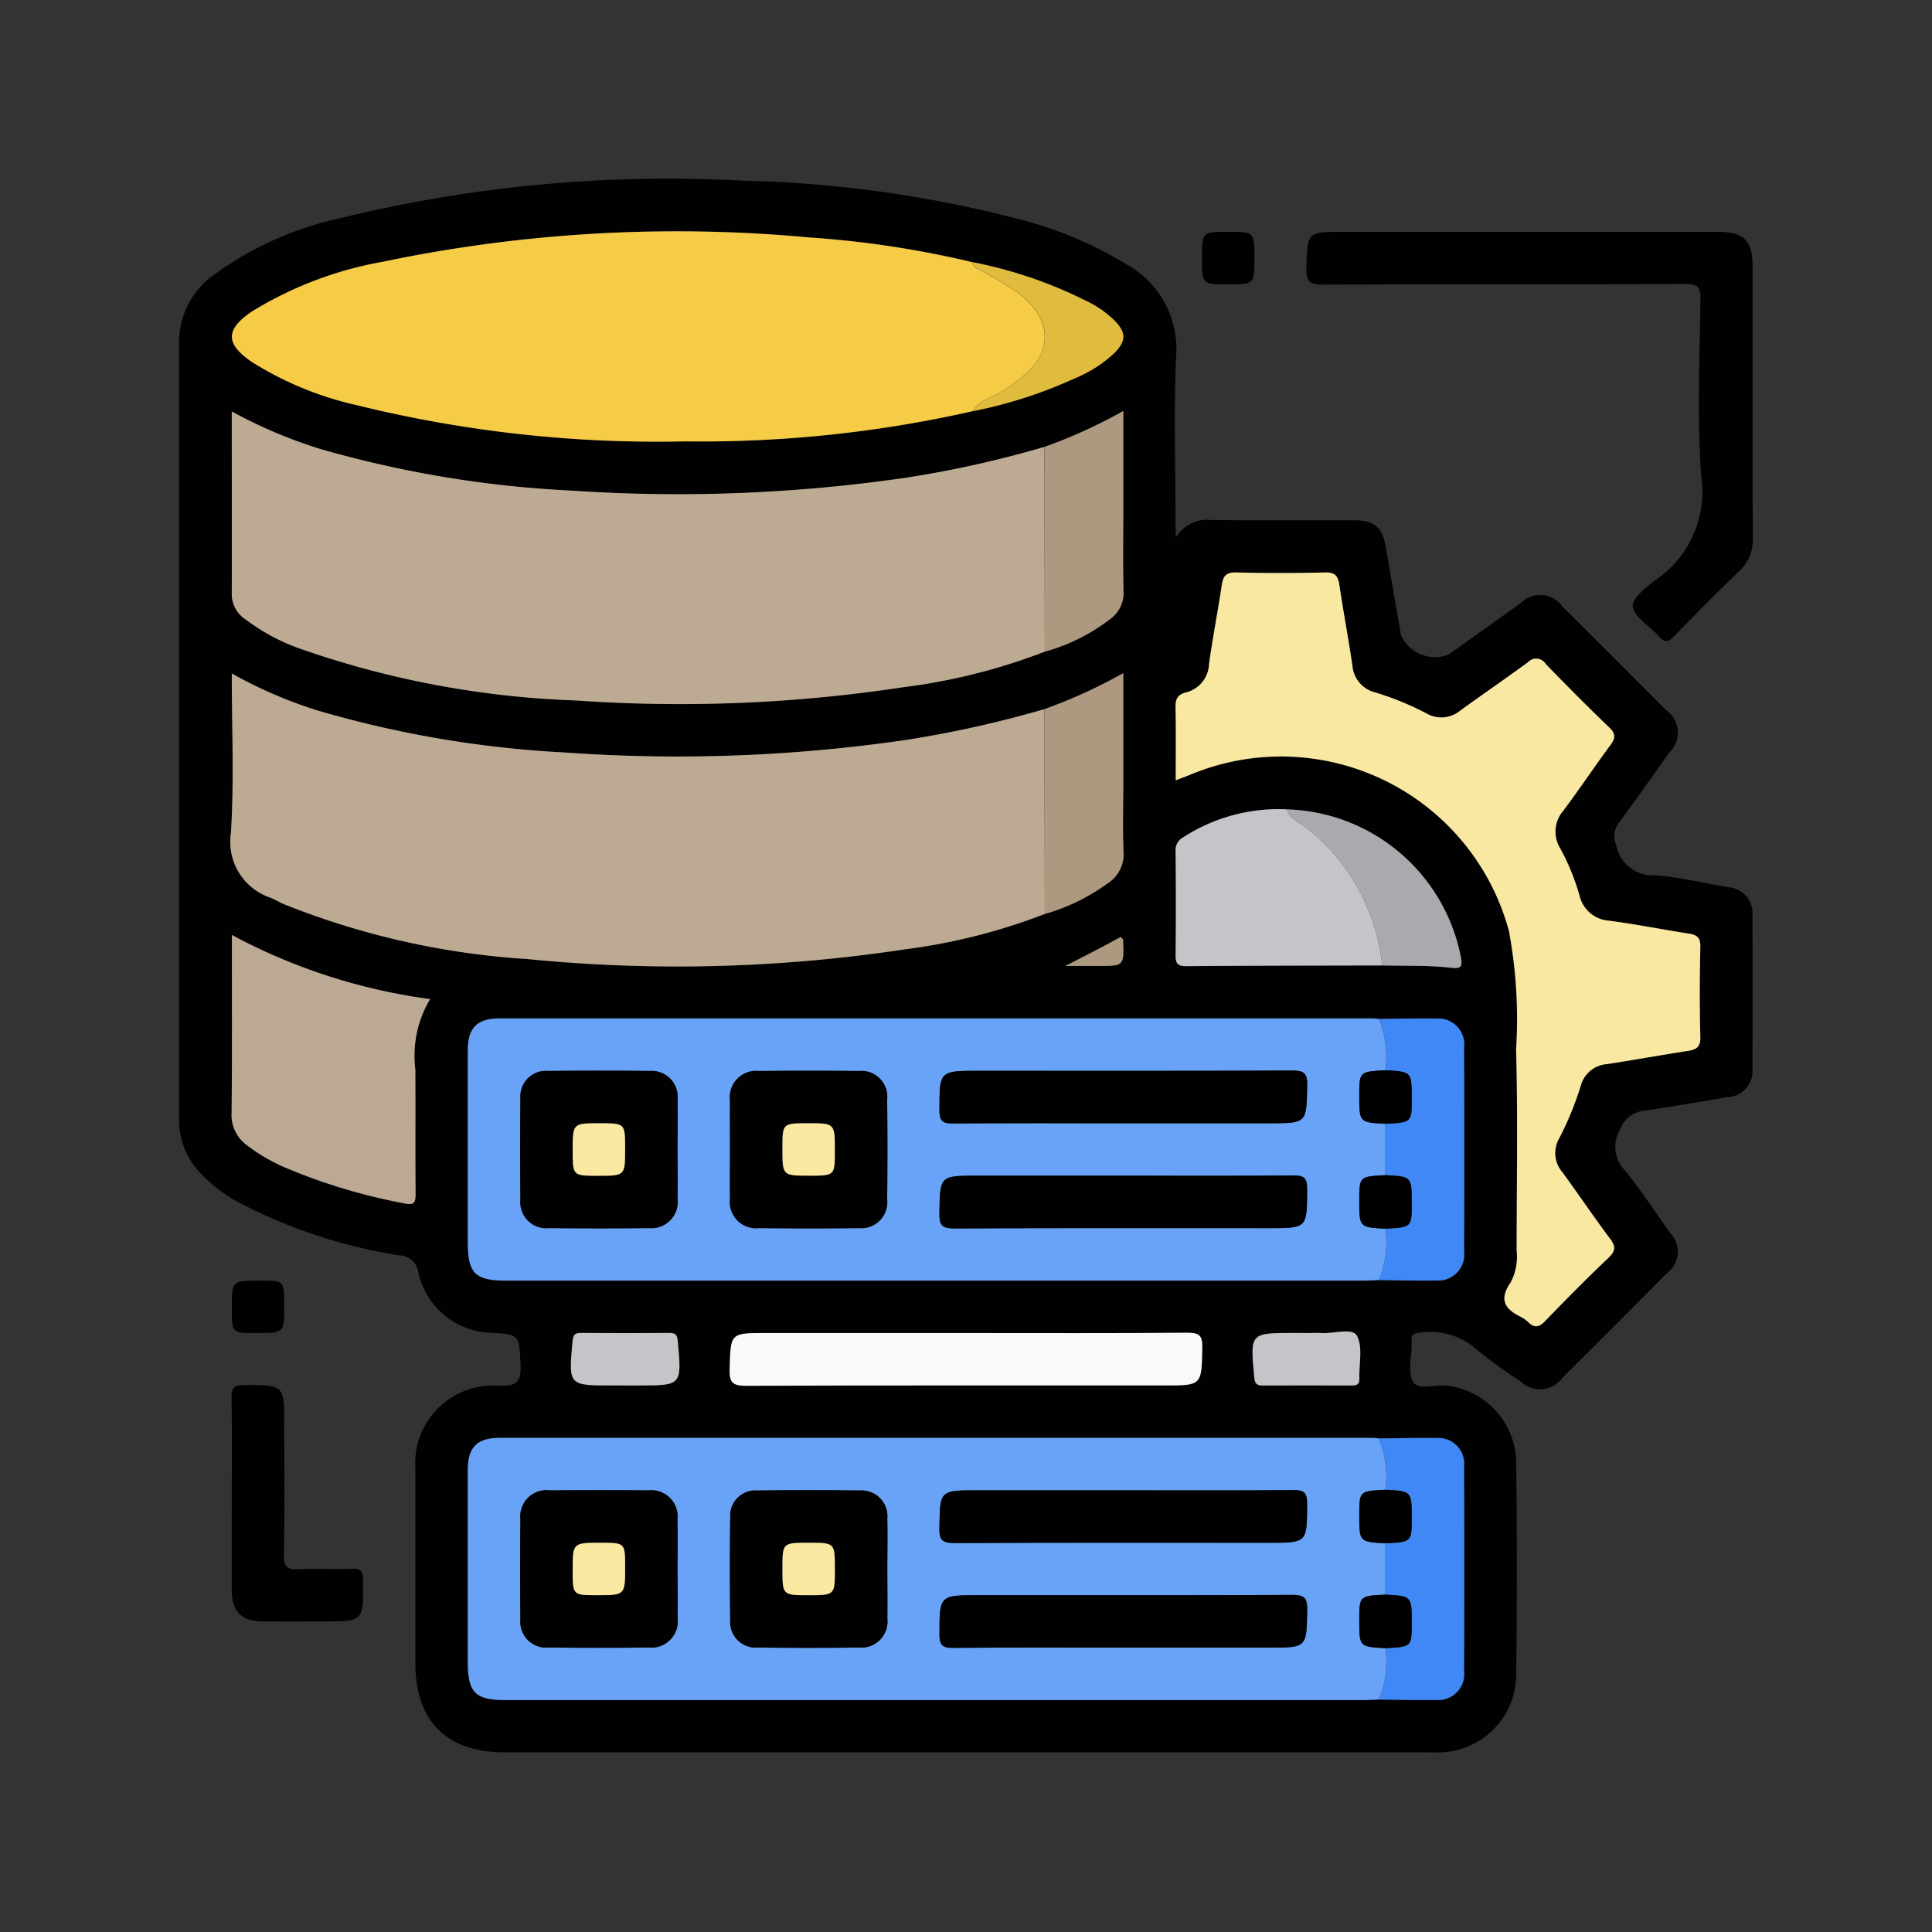 <svg xmlns="http://www.w3.org/2000/svg" width="85" height="85" viewBox="0 0 85 85">
  <rect x="0" y="0" width="85" height="85" fill="#333333" stroke="none"/>
  <g id="Grupo_974518" data-name="Grupo 974518" transform="translate(-180 -6099)">
    <rect id="Rectángulo_34178" data-name="Rectángulo 34178" width="85" height="85" transform="translate(180 6099)" fill="none"/>
    <g id="Grupo_982381" data-name="Grupo 982381" transform="translate(-96.734 5198.245)">
      <path id="Trazado_641536" data-name="Trazado 641536" d="M328.462,924.417a1.586,1.586,0,0,1,1.551-.783c2.091.022,4.181.005,6.272.01.908,0,1.266.3,1.419,1.178.227,1.3.438,2.6.673,3.9a1.652,1.652,0,0,0,2.088.832c1.058-.749,2.107-1.51,3.166-2.256a1.2,1.2,0,0,1,1.845.144q2.276,2.26,4.537,4.537a1.213,1.213,0,0,1,.149,1.9c-.733,1.039-1.462,2.082-2.224,3.1a.971.971,0,0,0-.093.962,1.63,1.63,0,0,0,1.728,1.323c1.072.087,2.13.342,3.194.524a1.147,1.147,0,0,1,1.069,1.228q.011,3.388,0,6.776a1.146,1.146,0,0,1-1.068,1.229c-1.207.2-2.412.413-3.623.591a1.278,1.278,0,0,0-1.141.849,1.484,1.484,0,0,0,.217,1.785c.709.875,1.333,1.819,1.98,2.742a1.173,1.173,0,0,1-.139,1.789q-2.283,2.305-4.585,4.59a1.214,1.214,0,0,1-1.85.153,19.456,19.456,0,0,1-2.035-1.481,3.032,3.032,0,0,0-2.4-.648c-.293.012-.384.114-.351.381a1.208,1.208,0,0,1,0,.144c0,.552-.183,1.216.06,1.627s.963.11,1.469.173a3.453,3.453,0,0,1,3.07,3.29q.059,4.757,0,9.515a3.431,3.431,0,0,1-3.328,3.33c-.192.008-.385,0-.577,0H298.952c-2.583,0-3.944-1.366-3.944-3.955q0-4.253,0-8.506a3.429,3.429,0,0,1,3.7-3.668c.737.014.967-.157.928-.917-.07-1.338-.02-1.341-1.351-1.414a3.383,3.383,0,0,1-3.139-2.618.864.864,0,0,0-.809-.784,22.635,22.635,0,0,1-7.2-2.388,6.387,6.387,0,0,1-1.633-1.289,3.325,3.325,0,0,1-.892-2.288q.01-17.121,0-34.241a3.636,3.636,0,0,1,1.6-2.984,14.673,14.673,0,0,1,5.408-2.425,60.657,60.657,0,0,1,17.791-1.669,52.586,52.586,0,0,1,12.028,1.661,17.3,17.3,0,0,1,4.826,2,4.253,4.253,0,0,1,2.214,4.054c-.109,2.422-.027,4.853-.027,7.28Zm9.08,18.814c1.007.025,2.021-.014,3.018.1.52.06.5-.1.446-.467a8.033,8.033,0,0,0-7.647-6.5,7.7,7.7,0,0,0-4.566,1.229.643.643,0,0,0-.337.64c.013,1.509.015,3.019,0,4.529,0,.352.059.5.462.5C331.792,943.238,334.667,943.238,337.542,943.231Zm-18.025-30.943a43.454,43.454,0,0,0-7.177-1.089,63.1,63.1,0,0,0-18.766,1.07,16.469,16.469,0,0,0-5.748,2.182c-1.19.8-1.182,1.426,0,2.232a14.715,14.715,0,0,0,4.633,1.9,55.179,55.179,0,0,0,14.413,1.588,54.165,54.165,0,0,0,12.645-1.326,20.064,20.064,0,0,0,4.5-1.449,5.7,5.7,0,0,0,1.748-1.12c.517-.525.513-.9,0-1.423A4.628,4.628,0,0,0,324.53,914,19.362,19.362,0,0,0,319.518,912.289Zm17.885,33.3c-.1-.008-.191-.023-.286-.023q-19.2,0-38.4,0c-.987,0-1.4.413-1.4,1.405q-.008,4.214,0,8.429c0,1.379.316,1.7,1.687,1.7h37.681c.24,0,.479-.015.719-.023.837.007,1.675.034,2.512.018a1.143,1.143,0,0,0,1.232-1.273q.016-4.488,0-8.977a1.141,1.141,0,0,0-1.231-1.273C339.078,945.551,338.241,945.577,337.4,945.584Zm0,29.942c.837.008,1.675.034,2.512.017a1.143,1.143,0,0,0,1.232-1.273q.016-4.488,0-8.977a1.14,1.14,0,0,0-1.231-1.273c-.837-.016-1.675.01-2.512.018-.1-.008-.191-.022-.286-.022q-19.2,0-38.4,0c-.987,0-1.4.414-1.4,1.406q-.008,4.214,0,8.429c0,1.379.316,1.7,1.687,1.7h37.681C336.923,975.55,337.163,975.535,337.4,975.527Zm-14.7-46.1a8.36,8.36,0,0,0,2.871-1.43,1.4,1.4,0,0,0,.593-1.237c-.029-1.246-.009-2.494-.009-3.74v-4.18a22.588,22.588,0,0,1-3.469,1.58,47.372,47.372,0,0,1-6.1,1.357,69.759,69.759,0,0,1-14.732.563A48.332,48.332,0,0,1,290.8,920.5a21.125,21.125,0,0,1-3.863-1.642c0,2.759,0,5.423,0,8.087a1.327,1.327,0,0,0,.625,1.074,8.882,8.882,0,0,0,2.334,1.259,40.973,40.973,0,0,0,12.187,2.294,65.435,65.435,0,0,0,14.369-.579A26.461,26.461,0,0,0,322.7,929.425Zm0,11.539a8.771,8.771,0,0,0,2.759-1.345,1.518,1.518,0,0,0,.7-1.4c-.041-.982-.011-1.967-.011-2.95v-4.9a22.581,22.581,0,0,1-3.469,1.584,48.365,48.365,0,0,1-6.1,1.357,69.631,69.631,0,0,1-15.02.548,47.27,47.27,0,0,1-10.833-1.84,19.635,19.635,0,0,1-3.794-1.635c0,2.41.106,4.721-.038,7.016a2.593,2.593,0,0,0,1.751,2.853c.2.086.385.2.583.281a34.582,34.582,0,0,0,10.694,2.412,66.76,66.76,0,0,0,16.6-.423A26.25,26.25,0,0,0,322.7,940.964Zm5.76-5.88c.265-.1.441-.167.613-.238a10.384,10.384,0,0,1,14.046,6.864,21.116,21.116,0,0,1,.315,5.214c.082,2.953.02,5.91.025,8.865a2.4,2.4,0,0,1-.27,1.395c-.511.737-.259,1.163.446,1.5a1.491,1.491,0,0,1,.349.253c.266.244.464.208.719-.056.918-.95,1.848-1.89,2.805-2.8.319-.3.3-.5.057-.835-.716-.963-1.387-1.959-2.1-2.927a1.287,1.287,0,0,1-.14-1.475,13.935,13.935,0,0,0,.954-2.324,1.29,1.29,0,0,1,1.14-.95c1.185-.182,2.366-.4,3.552-.578.378-.058.582-.157.569-.618-.037-1.32-.032-2.643,0-3.964.01-.417-.161-.529-.522-.585-1.162-.179-2.316-.412-3.481-.564a1.435,1.435,0,0,1-1.319-1.13,10.14,10.14,0,0,0-.845-2.057,1.407,1.407,0,0,1,.149-1.667c.7-.942,1.359-1.92,2.056-2.867.22-.3.255-.493-.043-.779q-1.431-1.371-2.8-2.8a.491.491,0,0,0-.777-.074c-.985.726-2,1.415-2.988,2.134a1.3,1.3,0,0,1-1.48.119,12.877,12.877,0,0,0-2.258-.924,1.322,1.322,0,0,1-1-1.182c-.175-1.186-.4-2.366-.574-3.552-.06-.4-.205-.555-.641-.544q-1.945.051-3.892,0c-.439-.012-.578.146-.638.547-.173,1.162-.4,2.317-.563,3.481a1.333,1.333,0,0,1-1.012,1.25c-.383.1-.469.3-.461.666C328.476,932.914,328.462,933.947,328.462,935.084Zm-41.529,6.808c0,2.692.017,5.261-.012,7.83a1.636,1.636,0,0,0,.681,1.42,7.929,7.929,0,0,0,1.608.949,25.389,25.389,0,0,0,5.288,1.6c.446.094.521,0,.517-.418-.018-1.826,0-3.652-.012-5.478a4.858,4.858,0,0,1,.651-3.086A25.583,25.583,0,0,1,286.933,941.891Zm32.3,17.511h-8.794c-1.59,0-1.557,0-1.6,1.586-.018.605.145.738.741.736,6.127-.025,12.253-.015,18.38-.015,1.668,0,1.641,0,1.675-1.658.011-.544-.133-.666-.667-.662C325.72,959.416,322.476,959.4,319.232,959.4Zm-15.067,2.306h.647c1.924,0,1.917,0,1.74-1.945-.025-.276-.1-.368-.375-.366q-1.94.016-3.881,0c-.277,0-.349.092-.374.367-.176,1.945-.184,1.944,1.741,1.944ZM334.3,959.4h-.647c-1.927,0-1.919,0-1.735,1.95.027.281.11.363.381.361,1.293-.01,2.587-.006,3.88,0,.213,0,.373-.019.363-.3-.023-.642.165-1.392-.109-1.892-.2-.36-1.018-.078-1.559-.116C334.68,959.391,334.488,959.4,334.3,959.4Zm-10.691-16.15h1.465c1.117,0,1.117,0,1.07-1.148,0-.033-.047-.064-.1-.128C325.251,942.412,324.441,942.83,323.605,943.253Z" fill="#020101"/>
      <path id="Trazado_641537" data-name="Trazado 641537" d="M465.786,916.624q4.289,0,8.577,0c1.131,0,1.514.381,1.515,1.507,0,3.988-.008,7.976.01,11.964a1.873,1.873,0,0,1-.61,1.465c-.969.933-1.916,1.889-2.853,2.855-.259.267-.425.291-.678,0-.389-.451-1.088-.839-1.141-1.311-.041-.37.648-.9,1.1-1.231a4.677,4.677,0,0,0,1.908-4.513c-.179-2.582-.063-5.186-.03-7.781.007-.546-.136-.662-.668-.66-5.31.022-10.62,0-15.929.029-.6,0-.754-.14-.737-.739.045-1.583.014-1.584,1.606-1.584Z" transform="translate(-122.037 -5.669)" fill="#010101"/>
      <path id="Trazado_641538" data-name="Trazado 641538" d="M292.606,1097.057c0-1.418.012-2.835-.008-4.252-.005-.395.029-.584.522-.585,1.793,0,1.793-.027,1.793,1.757,0,1.9.026,3.8-.016,5.693-.012.561.156.683.677.652.766-.046,1.538.014,2.305-.022.428-.02.5.139.5.528.018,1.789.031,1.789-1.755,1.789-.889,0-1.778.007-2.667,0-.933-.01-1.348-.431-1.354-1.377C292.6,1099.844,292.606,1098.451,292.606,1097.057Z" transform="translate(-5.674 -130.526)"/>
      <path id="Trazado_641539" data-name="Trazado 641539" d="M294.933,1077.4c0,1.215,0,1.215-1.236,1.215-1.071,0-1.071,0-1.071-1.092,0-1.215,0-1.215,1.236-1.215C294.933,1076.306,294.933,1076.306,294.933,1077.4Z" transform="translate(-5.693 -119.211)"/>
      <path id="Trazado_641540" data-name="Trazado 641540" d="M441.51,916.626c1.139,0,1.139,0,1.139,1.168,0,1.139,0,1.139-1.169,1.139-1.139,0-1.139,0-1.139-1.168C440.341,916.626,440.341,916.626,441.51,916.626Z" transform="translate(-110.726 -5.671)"/>
      <path id="Trazado_641541" data-name="Trazado 641541" d="M328.279,994.44A26.25,26.25,0,0,1,322.1,996a66.76,66.76,0,0,1-16.6.423,34.582,34.582,0,0,1-10.694-2.412c-.2-.086-.385-.195-.583-.281a2.593,2.593,0,0,1-1.751-2.853c.144-2.295.038-4.606.038-7.016a19.635,19.635,0,0,0,3.794,1.635,47.27,47.27,0,0,0,10.833,1.84,69.631,69.631,0,0,0,15.02-.548,48.365,48.365,0,0,0,6.1-1.357Q328.271,989.934,328.279,994.44Z" transform="translate(-5.578 -53.476)" fill="#bcaa93"/>
      <path id="Trazado_641542" data-name="Trazado 641542" d="M328.388,954.544a26.462,26.462,0,0,1-6.254,1.568,65.435,65.435,0,0,1-14.369.579,40.975,40.975,0,0,1-12.187-2.294,8.88,8.88,0,0,1-2.334-1.259,1.327,1.327,0,0,1-.625-1.074c.006-2.664,0-5.329,0-8.087a21.125,21.125,0,0,0,3.863,1.642,48.332,48.332,0,0,0,11.052,1.838,69.763,69.763,0,0,0,14.732-.563,47.362,47.362,0,0,0,6.1-1.357Q328.38,950.04,328.388,954.544Z" transform="translate(-5.688 -25.119)" fill="#bcaa93"/>
      <path id="Trazado_641543" data-name="Trazado 641543" d="M368.642,1111.77c-.24.008-.479.023-.719.023H330.243c-1.371,0-1.687-.319-1.687-1.7q0-4.214,0-8.429c0-.992.411-1.405,1.4-1.405q19.2,0,38.4,0c.1,0,.191.014.286.022a4.465,4.465,0,0,1,.285,2.259c-1.152.06-1.152.06-1.152,1.105,0,1.189,0,1.189,1.152,1.249v2.259c-1.152.06-1.152.06-1.152,1.106,0,1.189,0,1.189,1.152,1.249A4.456,4.456,0,0,1,368.642,1111.77Zm-21.631-5.727c0-.743.014-1.487,0-2.229a1.132,1.132,0,0,0-1.192-1.24q-2.265-.032-4.531,0a1.109,1.109,0,0,0-1.186,1.169q-.034,2.265,0,4.531a1.126,1.126,0,0,0,1.224,1.207q2.229.027,4.459,0a1.148,1.148,0,0,0,1.228-1.28C347.024,1107.482,347.012,1106.763,347.012,1106.043Zm-9.228-.029c0-.719.012-1.439,0-2.158a1.161,1.161,0,0,0-1.295-1.287q-2.158-.02-4.316,0a1.155,1.155,0,0,0-1.3,1.275q-.022,2.194,0,4.387a1.141,1.141,0,0,0,1.255,1.251q2.193.024,4.387,0a1.164,1.164,0,0,0,1.272-1.311C337.794,1107.453,337.784,1106.734,337.783,1106.014Zm19.61-3.448h-6.407c-1.678,0-1.651,0-1.682,1.659-.01.553.152.663.677.661,4.607-.022,9.215-.012,13.822-.012,1.694,0,1.674,0,1.679-1.731,0-.483-.144-.59-.6-.586C362.384,1102.578,359.888,1102.566,357.393,1102.566Zm.006,6.921h6.407c1.676,0,1.648,0,1.679-1.662.011-.558-.16-.66-.68-.657-4.583.021-9.167.012-13.75.012-1.764,0-1.743,0-1.749,1.734,0,.488.153.587.606.583C352.408,1109.476,354.9,1109.487,357.4,1109.487Z" transform="translate(-31.24 -136.243)" fill="#68a3f7"/>
      <path id="Trazado_641544" data-name="Trazado 641544" d="M368.642,1047.9c-.24.008-.479.023-.719.023H330.243c-1.371,0-1.687-.319-1.687-1.7q0-4.214,0-8.429c0-.992.411-1.405,1.4-1.406q19.2,0,38.4,0c.1,0,.191.015.286.023a4.463,4.463,0,0,1,.285,2.259c-1.152.06-1.152.06-1.152,1.106,0,1.189,0,1.189,1.152,1.249v2.26c-1.152.06-1.152.06-1.152,1.106,0,1.189,0,1.189,1.152,1.249A4.456,4.456,0,0,1,368.642,1047.9Zm-28.552-5.813c0,.743-.011,1.487,0,2.23a1.161,1.161,0,0,0,1.285,1.3c1.462.014,2.925.016,4.387,0a1.143,1.143,0,0,0,1.242-1.265q.023-2.193,0-4.387a1.141,1.141,0,0,0-1.248-1.258q-2.193-.025-4.387,0a1.16,1.16,0,0,0-1.279,1.3C340.081,1040.695,340.091,1041.39,340.091,1042.085Zm-2.307.052c0-.719.012-1.438,0-2.157a1.146,1.146,0,0,0-1.228-1.279q-2.229-.028-4.459,0a1.124,1.124,0,0,0-1.225,1.206q-.029,2.229,0,4.459a1.141,1.141,0,0,0,1.26,1.246q2.194.023,4.387,0a1.164,1.164,0,0,0,1.266-1.316C337.793,1043.576,337.784,1042.856,337.783,1042.137ZM357.4,1041h6.407c1.673,0,1.644,0,1.676-1.665.011-.565-.17-.656-.684-.654-4.583.02-9.166.012-13.75.012-1.761,0-1.74,0-1.746,1.737,0,.494.162.583.61.579C352.411,1040.991,354.907,1041,357.4,1041Zm.066,2.307h-6.479c-1.681,0-1.655,0-1.685,1.655-.01.547.142.667.674.665,4.607-.022,9.214-.013,13.822-.013,1.7,0,1.677,0,1.682-1.728,0-.477-.135-.594-.6-.59C362.411,1043.32,359.94,1043.308,357.468,1043.308Z" transform="translate(-31.24 -90.827)" fill="#68a3f7"/>
      <path id="Trazado_641545" data-name="Trazado 641545" d="M325.221,924.51a54.161,54.161,0,0,1-12.645,1.326,55.184,55.184,0,0,1-14.413-1.587,14.716,14.716,0,0,1-4.633-1.9c-1.182-.805-1.19-1.431,0-2.232a16.471,16.471,0,0,1,5.748-2.182,63.1,63.1,0,0,1,18.766-1.07,43.466,43.466,0,0,1,7.177,1.089c.047.3.327.317.522.436.489.3,1,.563,1.465.9,1.326.961,1.564,2.283.628,3.3a6.737,6.737,0,0,1-1.284,1.023C326.108,923.906,325.529,924.011,325.221,924.51Z" transform="translate(-5.704 -5.662)" fill="#f6cb45"/>
      <path id="Trazado_641546" data-name="Trazado 641546" d="M436.329,977.624c0-1.137.014-2.169-.008-3.2-.008-.364.078-.566.461-.666a1.333,1.333,0,0,0,1.012-1.25c.162-1.164.39-2.318.563-3.481.06-.4.2-.559.638-.547q1.945.051,3.892,0c.436-.011.581.139.641.544.175,1.186.4,2.366.574,3.552a1.322,1.322,0,0,0,1,1.182,12.879,12.879,0,0,1,2.258.924,1.3,1.3,0,0,0,1.48-.119c.99-.72,2-1.409,2.988-2.134a.491.491,0,0,1,.777.074q1.375,1.428,2.8,2.8c.3.285.264.479.043.779-.7.947-1.352,1.925-2.056,2.867a1.407,1.407,0,0,0-.149,1.667,10.138,10.138,0,0,1,.845,2.057,1.435,1.435,0,0,0,1.319,1.13c1.165.152,2.319.385,3.481.564.361.055.532.168.522.585-.03,1.321-.035,2.643,0,3.964.013.461-.191.56-.569.618-1.186.182-2.367.4-3.552.578a1.29,1.29,0,0,0-1.14.95,13.938,13.938,0,0,1-.954,2.324,1.287,1.287,0,0,0,.14,1.475c.708.969,1.379,1.965,2.1,2.927.246.331.262.531-.057.835-.957.91-1.887,1.85-2.805,2.8-.255.264-.453.3-.719.056a1.491,1.491,0,0,0-.349-.253c-.705-.339-.957-.766-.446-1.5a2.4,2.4,0,0,0,.27-1.395c0-2.955.057-5.912-.025-8.865a21.118,21.118,0,0,0-.315-5.214,10.384,10.384,0,0,0-14.046-6.864C436.77,977.457,436.594,977.521,436.329,977.624Z" transform="translate(-107.868 -42.54)" fill="#f9e8a1"/>
      <path id="Trazado_641547" data-name="Trazado 641547" d="M292.6,1023.689a25.583,25.583,0,0,0,8.721,2.82,4.858,4.858,0,0,0-.651,3.086c.014,1.826-.006,3.652.012,5.478,0,.416-.07.512-.517.418a25.388,25.388,0,0,1-5.288-1.6,7.932,7.932,0,0,1-1.608-.949,1.637,1.637,0,0,1-.681-1.42C292.614,1028.95,292.6,1026.381,292.6,1023.689Z" transform="translate(-5.664 -81.798)" fill="#bba993"/>
      <path id="Trazado_641548" data-name="Trazado 641548" d="M445.413,1011.394c-2.875.007-5.75.006-8.625.031-.4,0-.466-.147-.462-.5.016-1.51.014-3.019,0-4.529a.643.643,0,0,1,.337-.64,7.7,7.7,0,0,1,4.566-1.229c.11.453.557.56.854.815A8.845,8.845,0,0,1,445.413,1011.394Z" transform="translate(-107.87 -68.163)" fill="#c5c4c8"/>
      <path id="Trazado_641549" data-name="Trazado 641549" d="M378.819,1084.257c3.243,0,6.487.014,9.73-.014.535,0,.678.118.667.662-.034,1.658-.007,1.658-1.675,1.658-6.127,0-12.253-.009-18.38.015-.6,0-.758-.13-.741-.736.047-1.585.014-1.586,1.6-1.586Z" transform="translate(-59.586 -124.854)" fill="#f7f9fa"/>
      <path id="Trazado_641550" data-name="Trazado 641550" d="M467.577,1038.673a4.462,4.462,0,0,0-.285-2.259c.837-.008,1.675-.034,2.512-.018a1.141,1.141,0,0,1,1.231,1.273q.016,4.488,0,8.977a1.143,1.143,0,0,1-1.232,1.273c-.837.016-1.675-.01-2.512-.018a4.456,4.456,0,0,0,.286-2.259c1.155-.061,1.155-.061,1.155-1.106,0-1.188,0-1.188-1.155-1.249v-2.26c1.155-.061,1.155-.061,1.155-1.106C468.732,1038.734,468.732,1038.734,467.577,1038.673Z" transform="translate(-129.888 -90.829)" fill="#4088f5"/>
      <path id="Trazado_641551" data-name="Trazado 641551" d="M467.577,1102.545a4.464,4.464,0,0,0-.285-2.259c.837-.007,1.675-.033,2.512-.018a1.141,1.141,0,0,1,1.231,1.273q.016,4.488,0,8.977a1.142,1.142,0,0,1-1.232,1.272c-.837.016-1.675-.01-2.512-.017a4.456,4.456,0,0,0,.286-2.259c1.155-.061,1.155-.061,1.155-1.105,0-1.188,0-1.188-1.155-1.249V1104.9c1.155-.061,1.155-.061,1.155-1.105C468.732,1102.605,468.732,1102.605,467.577,1102.545Z" transform="translate(-129.888 -136.245)" fill="#4088f5"/>
      <path id="Trazado_641552" data-name="Trazado 641552" d="M416.373,994.406q-.009-4.506-.017-9.011a22.576,22.576,0,0,0,3.469-1.584v4.9c0,.983-.03,1.968.011,2.95a1.518,1.518,0,0,1-.7,1.4A8.773,8.773,0,0,1,416.373,994.406Z" transform="translate(-93.671 -53.442)" fill="#ad997f"/>
      <path id="Trazado_641553" data-name="Trazado 641553" d="M416.371,954.493q-.007-4.5-.015-9.008a22.589,22.589,0,0,0,3.469-1.58v4.18c0,1.247-.02,2.494.009,3.74a1.4,1.4,0,0,1-.593,1.237A8.359,8.359,0,0,1,416.371,954.493Z" transform="translate(-93.671 -25.068)" fill="#ad997f"/>
      <path id="Trazado_641554" data-name="Trazado 641554" d="M457.48,1011.426a8.845,8.845,0,0,0-3.329-6.051c-.3-.255-.744-.363-.854-.815a8.034,8.034,0,0,1,7.647,6.5c.051.37.075.527-.446.467C459.5,1011.412,458.487,1011.451,457.48,1011.426Z" transform="translate(-119.938 -68.195)" fill="#aaa9ae"/>
      <path id="Trazado_641555" data-name="Trazado 641555" d="M405.4,927.8c.307-.5.886-.6,1.331-.9a6.742,6.742,0,0,0,1.284-1.023c.935-1.019.7-2.341-.628-3.3-.462-.335-.976-.6-1.465-.9-.2-.119-.476-.139-.522-.436a19.362,19.362,0,0,1,5.012,1.71,4.627,4.627,0,0,1,1.236.858c.513.528.516.9,0,1.423a5.7,5.7,0,0,1-1.748,1.12A20.064,20.064,0,0,1,405.4,927.8Z" transform="translate(-85.877 -8.952)" fill="#dfbb3e"/>
      <path id="Trazado_641556" data-name="Trazado 641556" d="M346.562,1086.586h-.5c-1.924,0-1.917,0-1.741-1.944.025-.275.1-.369.374-.367q1.94.016,3.881,0c.277,0,.35.09.375.366.177,1.945.185,1.945-1.74,1.945Z" transform="translate(-42.397 -124.877)" fill="#c5c4c8"/>
      <path id="Trazado_641557" data-name="Trazado 641557" d="M450.488,1084.125c.192,0,.384-.011.575,0,.541.038,1.361-.244,1.559.116.274.5.086,1.25.109,1.892.01.279-.15.3-.363.3-1.293,0-2.587-.008-3.88,0-.271,0-.354-.079-.381-.361-.184-1.951-.192-1.95,1.735-1.95Z" transform="translate(-116.191 -124.722)" fill="#c5c4c8"/>
      <path id="Trazado_641558" data-name="Trazado 641558" d="M419.542,1025.262c.836-.423,1.646-.841,2.438-1.276.05.063.1.095.1.128.047,1.148.046,1.148-1.07,1.148Z" transform="translate(-95.937 -82.009)" fill="#ad997f"/>
      <path id="Trazado_641559" data-name="Trazado 641559" d="M375.381,1111.7c0,.719.012,1.439,0,2.158a1.148,1.148,0,0,1-1.228,1.28q-2.23.029-4.459,0a1.126,1.126,0,0,1-1.224-1.207q-.029-2.265,0-4.531a1.109,1.109,0,0,1,1.186-1.169q2.265-.03,4.531,0a1.132,1.132,0,0,1,1.192,1.24C375.4,1110.212,375.381,1110.956,375.381,1111.7Zm-3.45-1.17c-1.164,0-1.164,0-1.164,1.143,0,1.164,0,1.164,1.143,1.164,1.164,0,1.164,0,1.164-1.143C373.074,1110.529,373.074,1110.529,371.931,1110.529Z" transform="translate(-59.609 -141.899)" fill="#010101"/>
      <path id="Trazado_641560" data-name="Trazado 641560" d="M343.446,1111.675c0,.719.01,1.438,0,2.157a1.164,1.164,0,0,1-1.272,1.311q-2.194.023-4.387,0a1.141,1.141,0,0,1-1.255-1.251q-.025-2.194,0-4.387a1.155,1.155,0,0,1,1.3-1.275q2.158-.018,4.316,0a1.161,1.161,0,0,1,1.294,1.287C343.457,1110.236,343.446,1110.956,343.446,1111.675Zm-2.307-.049c0-1.092,0-1.092-1.071-1.092-1.236,0-1.236,0-1.236,1.214,0,1.092,0,1.092,1.071,1.092C341.138,1112.84,341.138,1112.84,341.138,1111.626Z" transform="translate(-36.902 -141.904)" fill="#010101"/>
      <path id="Trazado_641561" data-name="Trazado 641561" d="M408.453,1108.217c2.5,0,4.991.011,7.487-.01.458,0,.6.1.6.586-.005,1.731.015,1.731-1.679,1.731-4.607,0-9.214-.009-13.822.012-.525,0-.688-.108-.677-.661.031-1.658,0-1.659,1.682-1.659Z" transform="translate(-82.3 -141.894)"/>
      <path id="Trazado_641562" data-name="Trazado 641562" d="M408.465,1126.487c-2.5,0-4.991-.011-7.487.01-.453,0-.608-.1-.606-.583.006-1.734-.015-1.734,1.749-1.734,4.583,0,9.166.009,13.75-.012.52,0,.691.1.68.657-.032,1.661,0,1.662-1.679,1.662Z" transform="translate(-82.306 -153.243)"/>
      <path id="Trazado_641563" data-name="Trazado 641563" d="M465.447,1108.16c1.155.061,1.155.061,1.155,1.249,0,1.045,0,1.045-1.155,1.105-1.152-.06-1.152-.06-1.152-1.249C464.3,1108.22,464.3,1108.22,465.447,1108.16Z" transform="translate(-127.758 -141.861)"/>
      <path id="Trazado_641564" data-name="Trazado 641564" d="M465.447,1124.127c1.155.061,1.155.061,1.155,1.249,0,1.045,0,1.045-1.155,1.106-1.152-.06-1.152-.06-1.152-1.249C464.3,1124.187,464.3,1124.187,465.447,1124.127Z" transform="translate(-127.758 -153.214)"/>
      <path id="Trazado_641565" data-name="Trazado 641565" d="M368.47,1047.743c0-.7-.01-1.391,0-2.085a1.16,1.16,0,0,1,1.279-1.3q2.194-.022,4.387,0a1.141,1.141,0,0,1,1.248,1.258q.024,2.194,0,4.387a1.143,1.143,0,0,1-1.242,1.265q-2.193.026-4.387,0a1.161,1.161,0,0,1-1.285-1.3C368.459,1049.23,368.47,1048.487,368.47,1047.743Zm2.307.022c0,1.2,0,1.2,1.178,1.2,1.129,0,1.129,0,1.129-1.106,0-1.2,0-1.2-1.177-1.2C370.777,1046.66,370.777,1046.66,370.777,1047.765Z" transform="translate(-59.619 -96.485)" fill="#010101"/>
      <path id="Trazado_641566" data-name="Trazado 641566" d="M343.445,1047.794c0,.719.01,1.439,0,2.158a1.164,1.164,0,0,1-1.266,1.316q-2.193.024-4.387,0a1.141,1.141,0,0,1-1.26-1.246q-.025-2.229,0-4.459a1.124,1.124,0,0,1,1.225-1.206q2.23-.026,4.459,0a1.146,1.146,0,0,1,1.228,1.279C343.456,1046.355,343.445,1047.075,343.445,1047.794Zm-3.431-1.135c-1.183,0-1.183,0-1.183,1.2,0,1.111,0,1.111,1.124,1.111,1.183,0,1.183,0,1.183-1.2C341.137,1046.658,341.137,1046.658,340.013,1046.658Z" transform="translate(-36.901 -96.484)" fill="#010101"/>
      <path id="Trazado_641567" data-name="Trazado 641567" d="M408.468,1046.648c-2.5,0-4.991-.01-7.487.009-.448,0-.612-.085-.61-.579.006-1.737-.016-1.737,1.746-1.737,4.583,0,9.167.008,13.75-.012.514,0,.7.089.684.654-.033,1.664,0,1.665-1.676,1.665Z" transform="translate(-82.305 -96.474)"/>
      <path id="Trazado_641568" data-name="Trazado 641568" d="M408.529,1060.312c2.472,0,4.943.012,7.415-.011.464,0,.6.113.6.59-.005,1.727.014,1.728-1.682,1.728-4.607,0-9.215-.01-13.822.013-.532,0-.684-.118-.674-.665.03-1.655,0-1.655,1.685-1.655Z" transform="translate(-82.301 -107.83)"/>
      <path id="Trazado_641569" data-name="Trazado 641569" d="M465.447,1044.288c1.155.061,1.155.061,1.155,1.249,0,1.045,0,1.045-1.155,1.105-1.152-.06-1.152-.06-1.152-1.249C464.3,1044.348,464.3,1044.348,465.447,1044.288Z" transform="translate(-127.758 -96.445)"/>
      <path id="Trazado_641570" data-name="Trazado 641570" d="M465.447,1060.256c1.155.061,1.155.061,1.155,1.249,0,1.044,0,1.044-1.155,1.105-1.152-.06-1.152-.06-1.152-1.249C464.3,1060.316,464.3,1060.316,465.447,1060.256Z" transform="translate(-127.758 -107.799)"/>
      <path id="Trazado_641571" data-name="Trazado 641571" d="M377.629,1116.227c1.143,0,1.143,0,1.143,1.164,0,1.143,0,1.143-1.164,1.143-1.143,0-1.143,0-1.143-1.164C376.465,1116.227,376.465,1116.227,377.629,1116.227Z" transform="translate(-65.307 -147.597)" fill="#fbe9a2"/>
      <path id="Trazado_641572" data-name="Trazado 641572" d="M346.834,1117.319c0,1.214,0,1.214-1.236,1.214-1.071,0-1.071,0-1.071-1.092,0-1.214,0-1.214,1.236-1.214C346.834,1116.227,346.834,1116.227,346.834,1117.319Z" transform="translate(-42.597 -147.597)" fill="#fbe9a2"/>
      <path id="Trazado_641573" data-name="Trazado 641573" d="M376.465,1053.46c0-1.105,0-1.105,1.129-1.105,1.177,0,1.177,0,1.177,1.2,0,1.106,0,1.106-1.129,1.106C376.465,1054.661,376.465,1054.661,376.465,1053.46Z" transform="translate(-65.307 -102.181)" fill="#fbe9a2"/>
      <path id="Trazado_641574" data-name="Trazado 641574" d="M345.71,1052.355c1.124,0,1.124,0,1.124,1.111,0,1.2,0,1.2-1.183,1.2-1.124,0-1.124,0-1.124-1.111C344.527,1052.355,344.527,1052.355,345.71,1052.355Z" transform="translate(-42.597 -102.181)" fill="#fbe9a2"/>
    </g>
  </g>
</svg>
